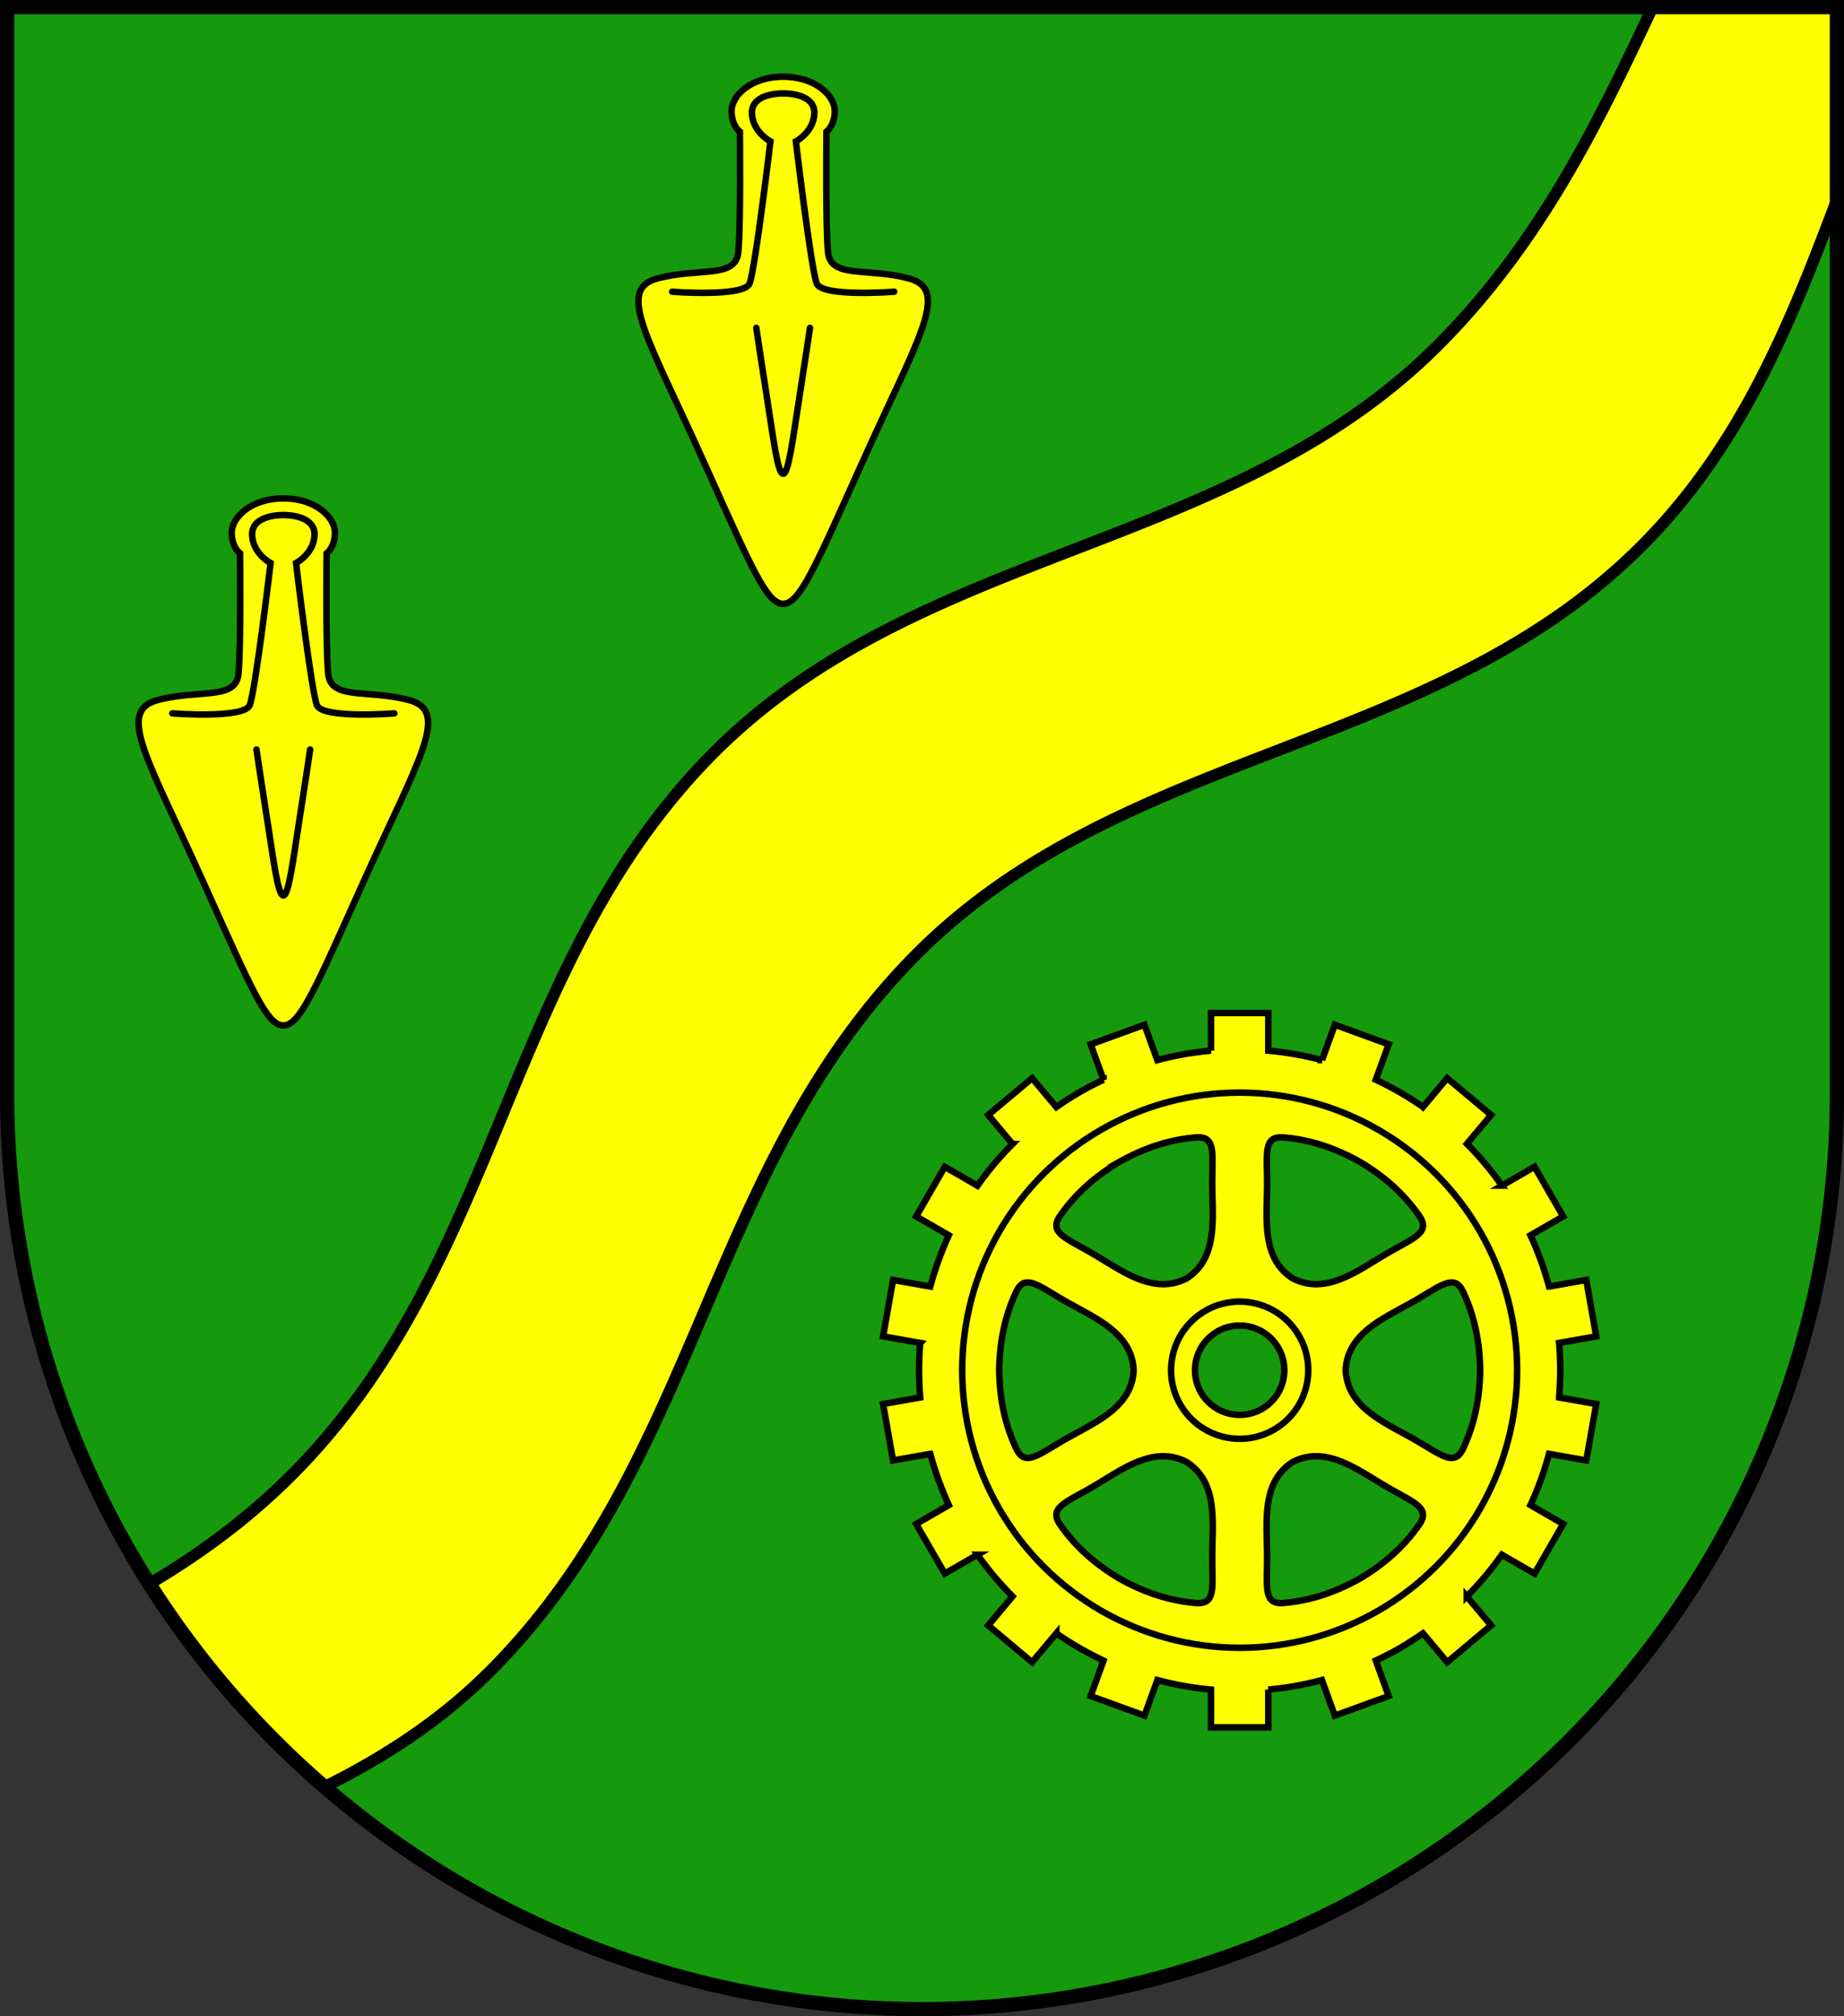 <?xml version="1.0" encoding="UTF-8" standalone="no"?>
<!-- Created with Inkscape (http://www.inkscape.org/) -->

<svg
   width="142.387mm"
   height="155.617mm"
   viewBox="0 0 142.387 155.617"
   version="1.1"
   id="svg4200"
   inkscape:version="1.2.2 (732a01da63, 2022-12-09)"
   sodipodi:docname="Wappen Schenefeld Pi2.svg"
   xmlns:inkscape="http://www.inkscape.org/namespaces/inkscape"
   xmlns:sodipodi="http://sodipodi.sourceforge.net/DTD/sodipodi-0.dtd"
   xmlns="http://www.w3.org/2000/svg"
   xmlns:svg="http://www.w3.org/2000/svg">
  <rect x="0" y="0" width="142.387" height="155.617" fill="#333333" stroke="none"/>
  <sodipodi:namedview
     id="namedview4202"
     pagecolor="#ffffff"
     bordercolor="#666666"
     borderopacity="1.0"
     inkscape:showpageshadow="2"
     inkscape:pageopacity="0.0"
     inkscape:pagecheckerboard="0"
     inkscape:deskcolor="#d1d1d1"
     inkscape:document-units="mm"
     showgrid="false"
     inkscape:zoom="0.9100961"
     inkscape:cx="269.20234"
     inkscape:cy="295.02379"
     inkscape:current-layer="layer1" />
  <defs
     id="defs4197" />
  <g
     inkscape:label="Ebene 1"
     inkscape:groupmode="layer"
     id="layer1"
     transform="translate(-539.166,-75.726)">
    <g
       id="g4142"
       transform="translate(503.469,-2.57)">
      <path
         id="path2528"
         style="fill:#15990d;fill-opacity:1;stroke:none;stroke-width:1.1;stroke-linecap:round;stroke-dasharray:none"
         d="m 36.248,78.846 v 83.873 a 70.644,70.644 0 0 0 70.644,70.644 70.644,70.644 0 0 0 70.644,-70.643 70.644,70.644 0 0 0 0,-5.2e-4 V 78.846 Z" />
      <path
         id="path845"
         style="fill:#ffff00;fill-opacity:1;stroke:#000000;stroke-width:0.9;stroke-dasharray:none"
         d="m 163.306,78.846 c -4.266,9.072 -8.654,18.099 -16.396,25.923 -16.082,16.254 -40.148,15.503 -56.23,31.756 -16.082,16.254 -16.202,39.188 -32.284,55.442 -3.443,3.479 -7.201,6.227 -11.137,8.562 a 70.644,70.644 0 0 0 13.503,15.677 c 4.672,-2.318 9.074,-5.174 12.944,-9.086 16.082,-16.253 16.578,-38.815 32.66,-55.069 16.082,-16.253 40.148,-15.503 56.231,-31.756 7.59,-7.671 11.37,-17.08 14.939,-26.584 V 78.846 Z" />
      <path
         id="path4051"
         style="fill:none;fill-opacity:1;stroke:#000000;stroke-width:1.1;stroke-linecap:round;stroke-dasharray:none"
         d="m 36.248,78.846 v 83.873 a 70.644,70.644 0 0 0 70.644,70.644 70.644,70.644 0 0 0 70.644,-70.643 70.644,70.644 0 0 0 0,-5.2e-4 V 78.846 Z" />
      <g
         id="g1409"
         transform="rotate(-30,207.598,601.986)">
        <path
           id="path917"
           style="fill:#ffff00;stroke:#000000;stroke-width:0.5;stroke-dasharray:none"
           d="m 347.983,174.423 -4.355,0.767 0.507,2.877 a 24.762,24.762 0 0 0 -3.955,1.433 l -1.457,-2.524 -3.829,2.211 1.457,2.525 a 24.762,24.762 0 0 0 -3.218,2.708 l -2.238,-1.878 -2.842,3.387 2.231,1.872 a 24.762,24.762 0 0 0 -2.104,3.645 l -2.736,-0.996 -1.513,4.155 2.746,0.999 a 24.762,24.762 0 0 0 -0.737,4.141 h -2.915 v 4.421 h 2.915 a 24.762,24.762 0 0 0 0.737,4.141 l -2.746,0.999 1.513,4.155 2.736,-0.996 a 24.762,24.762 0 0 0 2.104,3.644 l -2.231,1.872 2.842,3.387 2.238,-1.878 a 24.762,24.762 0 0 0 3.218,2.709 l -1.457,2.524 3.829,2.211 1.457,-2.524 a 24.762,24.762 0 0 0 3.955,1.432 l -0.507,2.877 4.355,0.768 0.506,-2.868 a 24.762,24.762 0 0 0 2.104,0.098 24.762,24.762 0 0 0 2.104,-0.098 l 0.506,2.868 4.354,-0.768 -0.507,-2.877 a 24.762,24.762 0 0 0 3.955,-1.432 l 1.457,2.524 3.829,-2.211 -1.457,-2.524 a 24.762,24.762 0 0 0 3.218,-2.709 l 2.238,1.878 2.842,-3.387 -2.231,-1.872 a 24.762,24.762 0 0 0 2.104,-3.644 l 2.736,0.996 1.513,-4.155 -2.746,-0.999 a 24.762,24.762 0 0 0 0.737,-4.141 h 2.915 v -4.421 h -2.906 a 24.762,24.762 0 0 0 -0.73,-4.147 l 2.73,-0.994 -1.513,-4.155 -2.729,0.993 a 24.762,24.762 0 0 0 -2.107,-3.646 l 2.226,-1.868 -2.842,-3.387 -2.226,1.868 a 24.762,24.762 0 0 0 -3.225,-2.707 l 1.453,-2.516 -3.829,-2.211 -1.453,2.516 a 24.762,24.762 0 0 0 -3.956,-1.44 l 0.504,-2.862 -4.354,-0.767 -0.505,2.861 a 24.762,24.762 0 0 0 -2.105,-0.091 24.762,24.762 0 0 0 -2.104,0.098 z m 2.61,8.965 c 2.597,0.028 4.559,0.61 6.053,1.317 1.466,0.693 0.435,1.724 -0.816,3.949 -1.249,2.22 -2.415,4.993 -5.237,5.116 -2.823,-0.123 -3.989,-2.896 -5.237,-5.116 -1.251,-2.225 -2.282,-3.255 -0.816,-3.949 1.494,-0.707 3.457,-1.288 6.053,-1.317 z m -11.197,4.413 c 0.014,-4.4e-4 0.028,-3.1e-4 0.041,0 0.785,0.018 1.238,1.253 2.255,2.968 1.298,2.191 3.117,4.588 1.812,7.094 -1.518,2.383 -4.502,2.006 -7.049,1.978 -2.552,-0.029 -3.96,0.348 -3.828,-1.268 0.135,-1.647 0.612,-3.638 1.886,-5.901 1.323,-2.235 2.808,-3.643 4.167,-4.584 0.273,-0.189 0.507,-0.281 0.716,-0.287 z m 22.353,0 c 0.22,-0.005 0.465,0.085 0.757,0.287 1.359,0.941 2.844,2.349 4.167,4.584 1.274,2.263 1.751,4.254 1.886,5.901 0.133,1.616 -1.275,1.239 -3.827,1.268 -2.547,0.029 -5.532,0.406 -7.05,-1.978 -1.305,-2.506 0.514,-4.902 1.812,-7.094 1.016,-1.716 1.469,-2.95 2.254,-2.968 z m -11.156,10.707 a 3.448,3.448 0 0 1 3.448,3.448 3.448,3.448 0 0 1 -3.448,3.448 3.448,3.448 0 0 1 -3.448,-3.448 3.448,3.448 0 0 1 3.448,-3.448 z m 11.99,5.525 c 0.062,-3.1e-4 0.124,-1.9e-4 0.186,0 0.662,0.002 1.326,0.031 1.963,0.038 2.552,0.029 3.96,-0.348 3.827,1.268 -0.135,1.647 -0.612,3.638 -1.886,5.901 -1.323,2.235 -2.808,3.643 -4.167,4.584 -1.333,0.923 -1.71,-0.485 -3.011,-2.681 -1.298,-2.191 -3.117,-4.588 -1.812,-7.094 1.103,-1.732 2.98,-2.006 4.901,-2.016 z m -24.167,5.2e-4 c 1.985,-0.006 3.949,0.228 5.087,2.016 1.305,2.506 -0.514,4.902 -1.812,7.094 -1.301,2.196 -1.678,3.604 -3.012,2.681 -1.359,-0.941 -2.844,-2.349 -4.167,-4.584 -1.274,-2.263 -1.751,-4.253 -1.886,-5.9 -0.133,-1.616 1.275,-1.24 3.828,-1.268 0.637,-0.007 1.3,-0.036 1.962,-0.038 z m 12.177,6.109 c 2.823,0.123 3.989,2.896 5.237,5.116 1.251,2.225 2.282,3.255 0.816,3.949 -1.494,0.707 -3.457,1.288 -6.053,1.317 -2.597,-0.028 -4.559,-0.61 -6.053,-1.317 -1.466,-0.693 -0.435,-1.724 0.816,-3.949 1.249,-2.22 2.415,-4.993 5.237,-5.116 z" />
        <circle
           style="fill:none;stroke:#000000;stroke-width:0.5;stroke-dasharray:none"
           id="circle971"
           cx="350.593"
           cy="201.956"
           r="21.425" />
        <circle
           style="fill:none;stroke:#000000;stroke-width:0.5;stroke-dasharray:none"
           id="circle973"
           cx="350.593"
           cy="201.956"
           r="5.296" />
      </g>
      <g
         id="g1583"
         transform="translate(-193.491,-19.863)">
        <g
           id="g1565">
          <path
             id="path1479"
             style="fill:#ffff00;stroke:#000000;stroke-width:0.5;stroke-dasharray:none"
             d="m 251.066,136.624 c -2.547,0.007 -3.986,1.504 -3.986,2.641 0,1.14 0.643,1.605 0.643,1.605 0,0 0.079,7.197 -0.118,9.281 -0.197,2.084 -3.029,1.18 -6.253,2.045 -3.225,0.865 -0.72,4.575 3.658,14.315 3.678,8.182 4.796,10.789 6.056,10.796 1.261,-0.007 2.379,-2.614 6.056,-10.796 4.378,-9.74 6.883,-13.45 3.658,-14.315 -3.225,-0.865 -6.057,0.039 -6.253,-2.045 -0.197,-2.084 -0.118,-9.281 -0.118,-9.281 0,0 0.643,-0.465 0.643,-1.605 0,-1.137 -1.439,-2.634 -3.986,-2.641 z" />
          <path
             style="fill:none;stroke:#000000;stroke-width:0.5;stroke-linecap:round;stroke-dasharray:none"
             d="m 242.492,153.219 c 0,0 5.545,0.433 5.978,-0.629 0.433,-1.062 1.612,-10.972 1.612,-10.972 0,0 -1.367,-0.718 -1.426,-2.153 -0.059,-1.435 1.872,-1.561 2.409,-1.553 0.537,-0.008 2.468,0.118 2.409,1.553 -0.059,1.435 -1.426,2.153 -1.426,2.153 0,0 1.18,9.91 1.612,10.972 0.433,1.062 5.978,0.629 5.978,0.629"
             id="path1541"
             sodipodi:nodetypes="cscscscsc" />
          <path
             style="fill:none;stroke:#000000;stroke-width:0.5;stroke-linecap:round;stroke-dasharray:none"
             d="m 253.137,156.009 c 0,0 -0.354,2.417 -0.912,5.963 -0.398,2.526 -0.747,5.314 -1.161,5.303 -0.414,0.012 -0.763,-2.777 -1.161,-5.303 -0.558,-3.546 -0.912,-5.963 -0.912,-5.963"
             id="path1560"
             sodipodi:nodetypes="cscsc" />
        </g>
        <g
           id="g1573"
           transform="translate(38.595,-32.544)">
          <path
             id="path1567"
             style="fill:#ffff00;stroke:#000000;stroke-width:0.5;stroke-dasharray:none"
             d="m 251.066,136.624 c -2.547,0.007 -3.986,1.504 -3.986,2.641 0,1.14 0.643,1.605 0.643,1.605 0,0 0.079,7.197 -0.118,9.281 -0.197,2.084 -3.029,1.18 -6.253,2.045 -3.225,0.865 -0.72,4.575 3.658,14.315 3.678,8.182 4.796,10.789 6.056,10.796 1.261,-0.007 2.379,-2.614 6.056,-10.796 4.378,-9.74 6.883,-13.45 3.658,-14.315 -3.225,-0.865 -6.057,0.039 -6.253,-2.045 -0.197,-2.084 -0.118,-9.281 -0.118,-9.281 0,0 0.643,-0.465 0.643,-1.605 0,-1.137 -1.439,-2.634 -3.986,-2.641 z" />
          <path
             style="fill:none;stroke:#000000;stroke-width:0.5;stroke-linecap:round;stroke-dasharray:none"
             d="m 242.492,153.219 c 0,0 5.545,0.433 5.978,-0.629 0.433,-1.062 1.612,-10.972 1.612,-10.972 0,0 -1.367,-0.718 -1.426,-2.153 -0.059,-1.435 1.872,-1.561 2.409,-1.553 0.537,-0.008 2.468,0.118 2.409,1.553 -0.059,1.435 -1.426,2.153 -1.426,2.153 0,0 1.18,9.91 1.612,10.972 0.433,1.062 5.978,0.629 5.978,0.629"
             id="path1569"
             sodipodi:nodetypes="cscscscsc" />
          <path
             style="fill:none;stroke:#000000;stroke-width:0.5;stroke-linecap:round;stroke-dasharray:none"
             d="m 253.137,156.009 c 0,0 -0.354,2.417 -0.912,5.963 -0.398,2.526 -0.747,5.314 -1.161,5.303 -0.414,0.012 -0.763,-2.777 -1.161,-5.303 -0.558,-3.546 -0.912,-5.963 -0.912,-5.963"
             id="path1571"
             sodipodi:nodetypes="cscsc" />
        </g>
      </g>
    </g>
  </g>
</svg>
